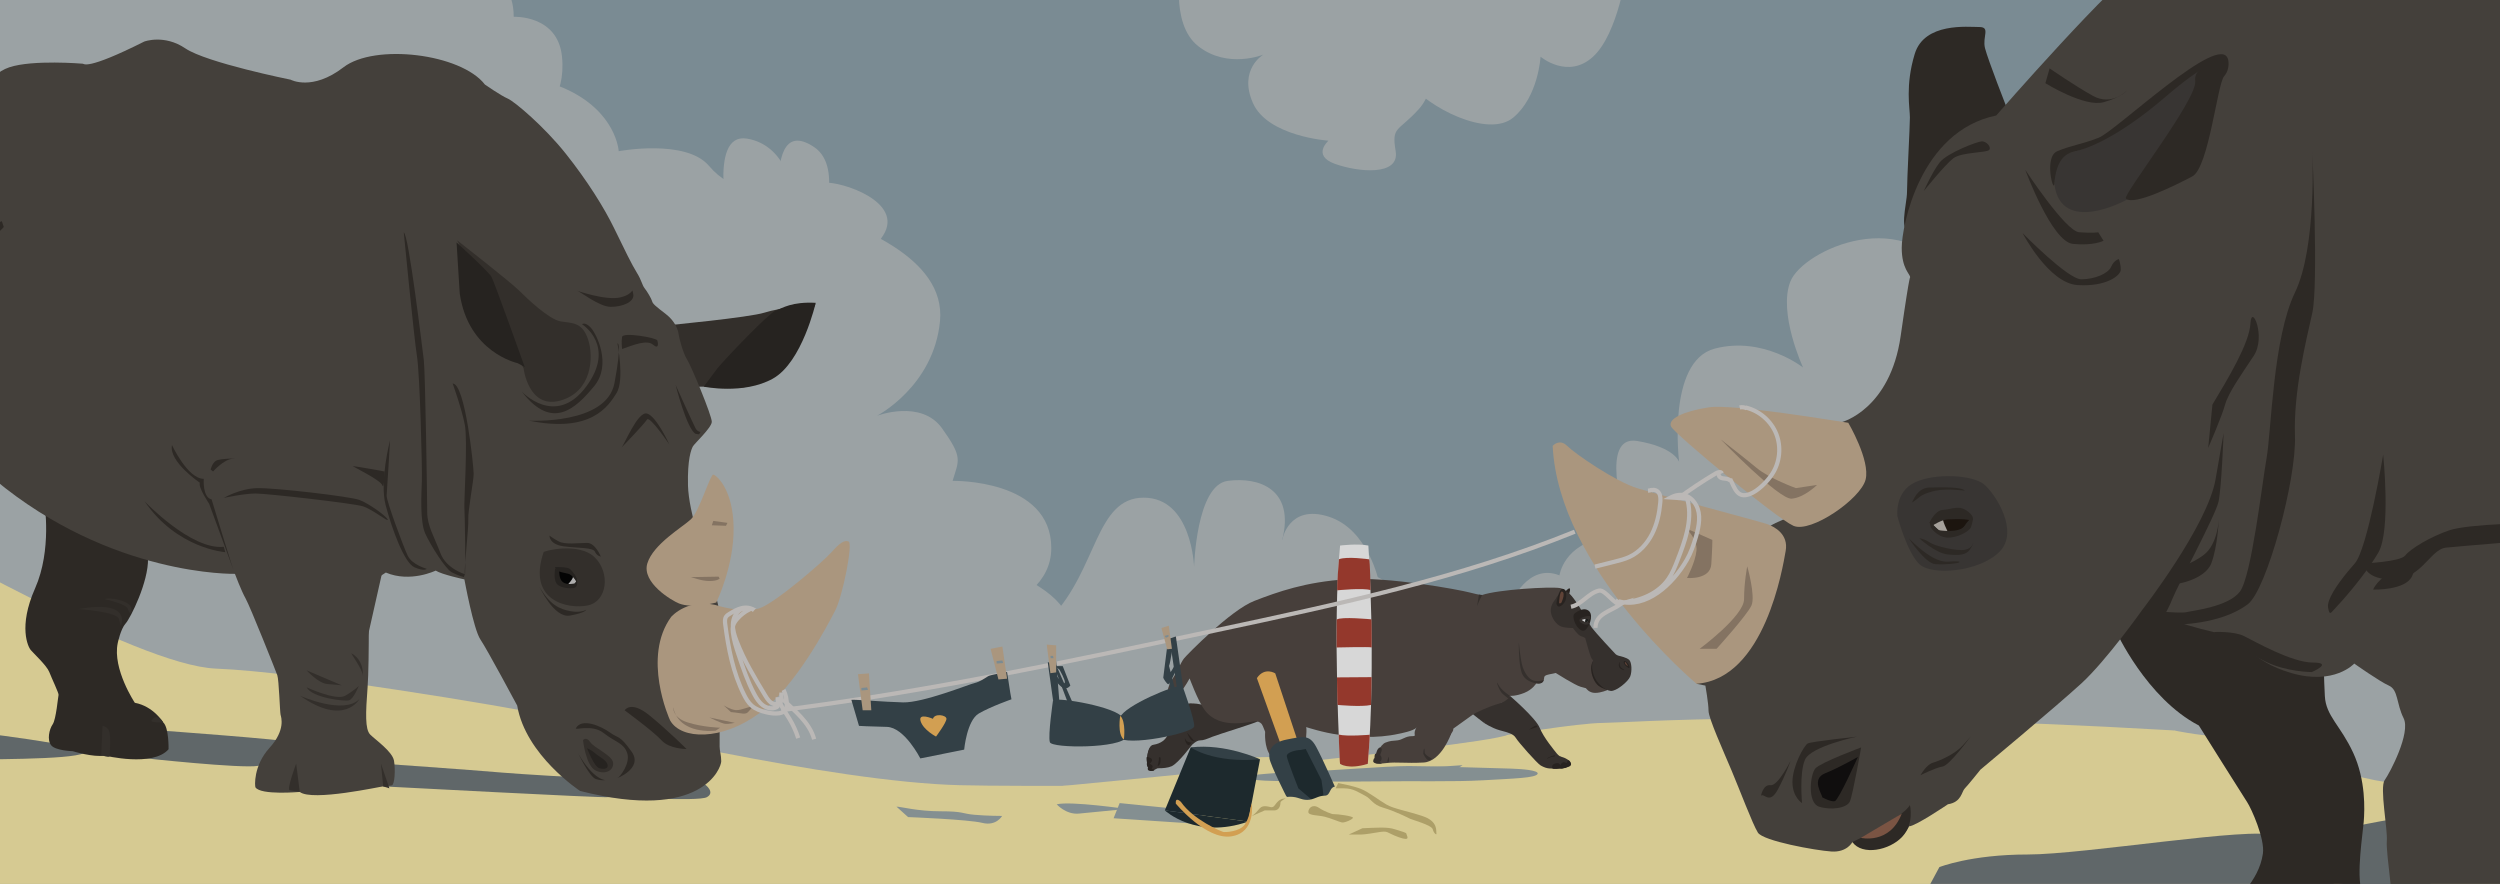 <?xml version="1.0" encoding="UTF-8"?>
<svg id="Vrstva_1" xmlns="http://www.w3.org/2000/svg" version="1.1" viewBox="0 0 2381.1 841.89">
  <!-- Generator: Adobe Illustrator 29.7.1, SVG Export Plug-In . SVG Version: 2.1.1 Build 8)  -->
  <defs>
    <style>
      .st0 {
        fill: #040404;
      }

      .st1 {
        fill: #847362;
      }

      .st2 {
        fill: #44403b;
      }

      .st3 {
        fill: #262320;
      }

      .st4 {
        fill: #848f91;
      }

      .st5 {
        fill: #282320;
      }

      .st6 {
        fill: #606769;
      }

      .st7 {
        fill: #1d292d;
      }

      .st8 {
        stroke: #606769;
        stroke-width: 2px;
      }

      .st8, .st9 {
        fill: none;
        stroke-miterlimit: 10;
      }

      .st9 {
        stroke: #bbb8b6;
        stroke-width: 4px;
      }

      .st10 {
        fill: #1d1d1b;
      }

      .st11 {
        fill: #604337;
      }

      .st12 {
        fill: #aa967e;
      }

      .st13 {
        fill: #d4d4d4;
      }

      .st14 {
        fill: #2d2925;
      }

      .st15 {
        fill: #332f2b;
      }

      .st16 {
        fill: #383533;
      }

      .st17 {
        fill: #d7d7d7;
      }

      .st18 {
        fill: #7a8b93;
      }

      .st19 {
        fill: #d29f52;
      }

      .st20 {
        fill: #100e0e;
      }

      .st21 {
        fill: #473f3b;
      }

      .st22 {
        fill: #9ba2a4;
      }

      .st23 {
        fill: #7a5443;
      }

      .st24 {
        fill: #334046;
      }

      .st25 {
        fill: #35302d;
      }

      .st26 {
        fill: #a5a09a;
      }

      .st27 {
        fill: #d6ca92;
      }

      .st28 {
        fill: #ad9f68;
      }

      .st29 {
        fill: #afaeae;
      }

      .st30 {
        fill: #1c150f;
      }

      .st31 {
        fill: #94382c;
      }
    </style>
  </defs>
  <rect class="st18" x="-9.06" y="-23.11" width="2438" height="960"/>
  <path class="st22" d="M415.28,98s72-36,122-14,52,60,52,60c0,0,64-12,86,14s50,24,94,40,132,46,126,108-60,90-60,90c0,0,42-16,62,12s16,30,10,50c0,0,94-2,94,64s-118,76-118,76c0,0,74,36,118-10s42-114,88-114,48,66,48,66c0,0,2-78,32-82s64,8,52,56c0,0,142.67,38,152,98,0,0,40-52,66-38,0,0,16-38,46-26,0,0,4-30,44-36s74,44,70,60-4,174-4,174l-798,50-722-32-114-26L-24.72,128l440-30Z"/>
  <path class="st22" d="M-8.72-34l446,2s52-2,52,48c0,0,42-2,46,38s-20,56-20,56l-154,6L-14.72,112l-6-144,12-2Z"/>
  <path class="st22" d="M1547.28,492s-24-78,12-72,40,20,40,20c0,0-12-96,34-108s84,18,84,18c0,0-24-52-12-82s112-76,156,2,34,134,34,134l-80,124s-24,48-34,50-146-16-146-16l-88-70Z"/>
  <path class="st22" d="M1221.28,514s6-34,44-22,48,62,48,62l-78-6-14-34Z"/>
  <path class="st22" d="M873.28,602s8-84,60-68,86,40,84,62-80,42-102,38-42-32-42-32Z"/>
  <line class="st8" x1="657.28" y1="738" x2="1744.28" y2="811"/>
  <path class="st27" d="M-100.03,504.83c15,0,228.02,129.01,306.03,132.01s276.03,36,318.03,45,267.03,63.01,390.04,66.01,564.06-6,651.07,3c87.01,9,417.04,3,573.06,3h285.03l87.01,33,9,126.01-2562.26-3-57.01-405.04Z"/>
  <path class="st27" d="M1253.1,771.85c183.02-3,516.05-57.01,603.06-84.01,87.01-27,90.01-120.01,162.02-123.01s348.03-18,348.03-18l90.01,303.03-1083.11-24-120.01-54.01Z"/>
  <path class="st6" d="M1847.16,825.86s30-12,84.01-12,216.02-27,234.02-18c18,9,66.01,41.06,57.01,46.03s72.01-16.03,72.01-16.03l36,27s-51.01,27-72.01,27-360.04-12-369.04-12-63.01-3-63.01-3l21-39Z"/>
  <path class="st22" d="M2135.28,704s-86-6-94-20-10-34-10-34l-20-2-2,14-18,2-2-16-18-8,48-68,116,132Z"/>
  <path class="st22" d="M2167.28,614s0,92,52,116,134,20,134,12-36-142-36-142l-150,14Z"/>
  <path class="st6" d="M364.99,748.99c1.86,0,209.57,11.18,214.23,10.25s85.69,4.66,94.07,0-1.86-12.11-1.86-12.11c0,0-159.27-8.38-191.87-11.18s-116.74-8.69-116.74-8.69l2.17,21.73Z"/>
  <path class="st6" d="M135.87,721.98s94.07,10.25,109.91,7.45,44.71-19.56,34.46-22.35c-10.25-2.79-125.74-11.18-125.74-11.18l-18.63,26.08Z"/>
  <path class="st6" d="M-124,708.94c4.35,4.66,23.29,15.83,67.06,14.9,43.78-.93,122.95,0,136.92-6.52s-115.5-21.42-115.5-21.42l-88.48,13.04Z"/>
  <path class="st6" d="M2215.66,792.45s72-15,82.5-15,30,28.5,27,42c-3,13.5-84,52.5-84,52.5l-25.5-79.5Z"/>
  <path class="st15" d="M635.57,309.83s78.24-7.45,92.68-12.11c14.44-4.66,48.43-8.38,48.43-8.38,0,0-5.59,13.04-7.45,20.96s-42.85,58.21-62.4,58.68c-12.96.31-24.7-.41-33.31-.65-4.38-.13-7.96-.13-10.47.19-7.45.93-27.48-58.68-27.48-58.68Z"/>
  <path class="st14" d="M42.26,478.88s7.45,44.71-8.85,81.5c-16.3,36.79-6.52,55.88-4.19,58.68s15.37,14.9,17.7,20.96,9.31,20.49,8.85,21.89-2.33,23.29-5.59,27.94-5.59,14.9-1.4,20.03,20.49,5.59,20.49,5.59c0,0,19.56,6.05,30.74,4.19,0,0,45.64,11.18,60.54-6.05,0,0,.47-20.49-5.12-25.61,0,0-9.31-15.37-27.01-18.63,0,0-21.42-32.13-16.3-56.82,0,0,2.79-13.51,7.45-18.63,4.66-5.12,21.89-39.59,21.42-61.94l-.47-22.35-97.8-33.53-.47,2.79Z"/>
  <path class="st4" d="M1118.12,759.43c-3.32,0-50.87,3.32-50.87,3.32l-6.63,16.59,98.42,6.63-40.92-26.54Z"/>
  <path class="st2" d="M78.74,60.68c1.24-.31,2.48,7.14,58.68-21.11,0,0,18.94-7.14,39.12,6.52,20.18,13.66,100.28,29.81,100.28,29.81,0,0,20.49,11.18,50.3-11.8s112.08-13.04,134.74,16.45c0,0,15.21,10.56,21.73,13.35s34.77,26.7,55.26,52.47c20.49,25.77,36.64,51.54,46.26,71.41s16.77,34.46,21.42,41.91c4.66,7.45,4.97,11.8,7.45,14.9s6.52,9.94,7.14,12.42,3.73,4.97,13.04,12.11c9.31,7.14,11.8,15.83,12.11,18.94s4.35,18.63,8.07,24.22,23.91,54.02,23.6,59.61-16.45,20.49-18.01,23.29-5.28,12.11-4.66,37.26,15.83,70.17,18.01,74.51,11.8,41.91,12.11,46.88,0,123.26,0,127.29,1.55,8.07,1.55,13.97-17.7,58.06-134.43,28.25c0,0-51.85-33.84-59.92-81.34,0,0-28.56-53.4-35.08-63.03s-15.21-57.13-15.21-57.13c0,0-21.73-4.66-27.32-8.38,0,0-24.22,11.8-47.5,1.86,0,0-12.42,8.38-16.45,9.62,0,0,.93,75.13-.93,99.66s-2.48,40.05,2.48,45.02c4.97,4.97,21.11,16.14,22.66,24.84,1.55,8.69.62,23.29-2.17,23.6,0,0-5.9.93-8.07.93s-67.68,14.59-79.48,5.28c0,0-37.1,3.33-42.22-4.35-.62-.93-2.17-20.49,13.35-37.57,15.52-17.08,11.18-29.18,10.56-31.67s-1.55-33.22-3.1-37.57-25.77-65.2-30.12-72.96-10.25-23.6-10.25-23.6c0,0-117.67,2.79-229.13-90.04,0,0-22.35,14.9-24.84,23.6s-16.45,30.12-13.97,56.51c2.48,26.39,2.79,96.87,2.79,100.28s2.79,17.7,6.83,25.77,13.04,33.22,11.8,39.12-3.1,10.56-8.38,10.87-8.69.62-8.69.62c0,0-58.99,16.77-72.65.93,0,0-18.94,3.1-18.63-6.52s7.14-29.49,16.77-47.19c9.62-17.7,7.45-59.92,6.52-63.03s-12.73-58.37-12.42-69.55.93-47.81-2.48-54.02c-3.42-6.21-15.21-31.05-19.87-41.6-4.66-10.56-44.71-111.77-14.9-164.55,29.81-52.78,24.22-79.48,24.22-79.48,0,0,28.56-48.43,72.03-70.17S-13.47,71.54,8.88,64.09c22.35-7.45,69.86-3.42,69.86-3.42Z"/>
  <path class="st14" d="M497.1,373.11s31.92,34.26,61.08-4.74-3.85-59.56-3.85-59.56c0,0,2.75-2.64,8.25,3.16s20.36,35.31,3.3,55.87c-17.06,20.55-39.62,43.22-68.79,5.27Z"/>
  <path class="st14" d="M503.77,400.64s74.05,4.19,81.5-35.86c7.45-40.05,2.79-37.72,2.79-37.72,0,0,6.99,34.93-.93,47.5-7.92,12.57-24.22,38.19-83.36,26.08Z"/>
  <path class="st3" d="M683.3,350.81c6.75-8.38,48.67-52.39,55.42-54.95s15.37-8.62,38.19-7.45c0,0-12.81,56.58-40.75,72.18-27.94,15.6-65.9,7.68-65.9,7.68l13.04-17.46Z"/>
  <path class="st15" d="M435.32,228.8s51.23,40.05,59.14,47.97,28.41,27.48,39.59,29.34,20.49.47,26.08,17.23c5.59,16.77,3.73,49.83-26.55,58.21-30.27,8.38-34.93-30.74-34.93-30.74l-63.34-122.02Z"/>
  <path class="st3" d="M493.06,345.92c-.7-.23-47.04-10.25-55.19-66.36l-3.03-48.67s30.5,27.71,33.3,32.83,31.67,85.92,31.67,85.92l-6.75-3.73Z"/>
  <path class="st12" d="M646.79,574.8c-6.82-2.68-35.89-19.83-30.22-38.25s33.52-34.47,41.55-42.02c8.03-7.55,18.41-42.97,21.25-42.5s18.89,13.69,19.36,50.52c.47,36.83-16.53,71.3-16.53,71.3,0,0-22.19,6.14-35.41.94Z"/>
  <path class="st12" d="M638.29,686.23c-.98-1.74-26.91-60.44.94-98.68,0,0,17-19.83,47.22-9.92,0,0,21.72,6.14,36.36,1.89s61.38-44.86,68.94-53.36,12.28-12.28,16.53-10.39-5.67,51.94-12.75,65.63c-7.08,13.69-37.3,72.24-72.72,98.21-35.41,25.97-74.13,25.03-84.52,6.61Z"/>
  <path class="st15" d="M517.75,525.92c.47-1.39,34-9.78,48.9,5.12s11.64,41.91-6.99,45.64-57.75-4.19-41.91-50.76Z"/>
  <path class="st0" d="M530.79,543.15s10.94,1.63,12.34,2.79,5.59,3.73,6.29,5.82-.7,4.89-3.49,5.59-11.88.93-12.81-.7-2.33-13.51-2.33-13.51Z"/>
  <path class="st29" d="M540.88,556.66s5.59-5.9,4.81-7.76,4.58,2.87,3.92,4.07-2.37,4.46-4.23,4.46-4.5-.78-4.5-.78Z"/>
  <path class="st3" d="M528.69,540.12s11.41-.47,14.2,1.86,6.71,8.19,6.71,10.98c0,0-4.85-4.93-7.18-6.09s-13.74-1.63-13.74-6.75Z"/>
  <path class="st3" d="M547.2,555.69s-7.1,1.83-11.06-1.2-3.49-10.71-3.49-10.71l-3.96-2.1s-1.63,9.31,1.16,13.74,11.88,5.36,16.53,4.66,3.22-7.1,3.22-7.1l-2.41,2.72Z"/>
  <path class="st15" d="M555.31,704.91s2.48,24.84,12.42,29.18,17.39-1.24,16.14-8.07-18.01-13.66-21.73-19.25c-3.73-5.59-6.83-1.86-6.83-1.86Z"/>
  <path class="st3" d="M545.5,549.11s3.18,3.95,3.18,4.85.69.73.77.53.86-1.14-.33-3.67-2.16-3.91-2.16-3.91l-1.47,2.2Z"/>
  <path class="st3" d="M559.11,712.69s6.76,17.75,11.83,19.02c5.07,1.27,8.87.42,7.61-3.8s-8.03-7.18-11.83-10.57c-3.8-3.38-7.61-4.65-7.61-4.65Z"/>
  <path class="st15" d="M285.82,662.68s41.6,18.63,56.51,3.1c0,0-14.28,26.7-56.51-3.1Z"/>
  <path class="st15" d="M292.03,654.61s27.94,13.04,36.64,8.07c8.69-4.97,13.04-9.31,13.04-9.31,0,0-4.97,12.42-9.31,13.66s-35.39-2.48-40.36-12.42Z"/>
  <path class="st15" d="M292.03,638.47s11.18,12.42,19.87,13.04,13.66,1.24,13.66,1.24l-33.53-14.28Z"/>
  <path class="st15" d="M334.88,622.32c-1.62-.92,11.18,16.14,10.56,21.11s3.73-13.04-10.56-21.11Z"/>
  <path class="st15" d="M74.7,580.1s36.64,2.48,38.5,9.31l1.86,6.83s11.8-25.46-40.36-16.14Z"/>
  <path class="st15" d="M100.16,570.78s20.49,4.35,21.73,9.31,4.35,5.59,3.1-1.24-22.35-10.56-24.84-8.07Z"/>
  <path class="st15" d="M97.68,691.25l-1.24,27.94s8.07,3.1,8.07.62,1.24-19.25-.62-23.6-6.21-4.97-6.21-4.97Z"/>
  <path class="st15" d="M144.25,686.28c-1.46,2.1,11.18,1.71,11.18,1.71,0,0-5.59-9.78-11.18-1.71Z"/>
  <path class="st15" d="M282.1,727.26s-9.31,24.84-6.21,25.46,9.62,1.55,9.62,1.55l-3.42-27.01Z"/>
  <polygon class="st15" points="362.82 727.26 364.99 748.99 370.89 750.86 362.82 727.26"/>
  <polygon class="st2" points="349.16 611.14 364.06 545.01 354.75 530.11 342.64 551.53 349.16 611.14"/>
  <path class="st14" d="M1.74,210.64c-1.86.93-65.66,20.96-47.97,146.23,0,0,1.86,13.51,3.73,8.85s-4.19-42.38-2.33-52.62,14.44-68.46,25.61-76.38c11.18-7.92,22.82-20.49,22.82-20.49l-1.86-5.59Z"/>
  <path class="st14" d="M137.73,477.49s44.24,46.57,75.44,43.31l1.4,5.12s-46.1-3.26-76.84-48.43Z"/>
  <path class="st14" d="M163.81,423.93s14.9,32.13,30.27,32.13c0,0-1.4,17.7,7.45,19.56,0,0,21.11,69.7,22.2,70.94l-24.53-66.75s-10.71-15.83-8.85-20.03c0,0-29.81-20.03-26.55-35.86Z"/>
  <path class="st14" d="M213.17,474.23s14.9-8.85,31.67-9.31c16.77-.47,88.48,7.92,97.33,11.18,8.85,3.26,25.15,14.9,27.01,18.63s-14.44-9.78-23.75-12.57c-9.31-2.79-90.81-12.11-101.99-12.11s-30.27,4.19-30.27,4.19Z"/>
  <path class="st14" d="M200.6,447.21l2.33,1.86s10.25-11.64,18.63-12.11-12.11-.47-15.83,1.86-5.12,8.38-5.12,8.38Z"/>
  <path class="st14" d="M336.12,443.95c-1.39-.13,26.08,13.04,27.94,18.16s2.33-13.04,2.33-13.04c0,0-25.15-4.66-30.27-5.12Z"/>
  <path class="st14" d="M371.51,419.27s-10.25,39.12-4.19,61.94,17.7,54.95,27.48,59.14,11.64,1.4,11.64,1.4c0,0-13.97-3.73-18.16-12.57s-20.49-52.62-20.03-57.28,3.26-52.62,3.26-52.62Z"/>
  <path class="st14" d="M384.55,221.35s9.78,100.59,12.57,117.82,5.12,106.18,4.66,119.22-1.86,38.65,3.26,49.83c5.12,11.18,19.09,33.53,25.15,36.79,6.05,3.26,11.64,4.66,11.64,4.66l.93-2.79s-17.7-5.12-23.29-20.03c-5.59-14.9-12.57-26.08-12.57-38.65s-1.86-134.59-3.26-145.3-14.44-120.15-19.09-121.55Z"/>
  <path class="st14" d="M431.12,365.25s8.85,24.68,11.64,39.59c2.79,14.9-.93,73.58-.47,78.7s1.4,67.99.47,63.34,3.73-44.24,3.26-52.16,5.12-36.79,5.12-43.31-7.92-86.16-20.03-86.16Z"/>
  <path class="st14" d="M643.49,366.65s10.71,42.38,19.09,46.57l3.26.47,1.4-2.33s-2.79,0-4.66-3.26-19.09-41.45-19.09-41.45Z"/>
  <path class="st14" d="M523.33,510.09s-.47,8.38,13.51,10.25,27.94.93,29.81,5.12,5.59,4.66,5.59,4.66c0,0-5.12-13.04-13.04-13.04s-20.96,1.86-27.01-1.4c-6.05-3.26-8.85-5.59-8.85-5.59Z"/>
  <path class="st14" d="M513.55,558.36s13.97,30.74,29.34,27.94,15.37-5.59,15.37-5.59c0,0-4.66,3.26-14.9,1.4s-20.03-6.05-29.81-23.75Z"/>
  <path class="st14" d="M548.48,693.57c-1.3,2.38,15.37-4.19,26.55,4.66s19.09,9.31,22.35,19.09c3.26,9.78-6.99,22.82-9.31,23.75s25.15-8.85,13.51-25.15-12.11-12.11-20.49-18.16-27.01-14.44-32.6-4.19Z"/>
  <path class="st14" d="M550.81,717.79s10.71,22.35,16.77,24.22,8.85.93,8.85.93c0,0-11.18,0-25.61-25.15Z"/>
  <path class="st1" d="M675.62,683.33s11.18,5.59,14.9,6.05,9.31-.93,9.31-.93l-24.22-5.12Z"/>
  <path class="st1" d="M696.11,678.21c11.18.93,13.97,3.26,17.23-.93s3.26-2.79,3.26-4.19-10.71,3.73-15.83,3.26-11.64-4.66-11.64-4.66l6.99,6.52Z"/>
  <path class="st1" d="M641.16,673.55s-.93,9.78,13.51,14.44,31.2,5.12,31.2,5.12l-4.19,2.79s-34.93,4.66-40.52-22.35Z"/>
  <path class="st1" d="M657.46,549.67c1.86,0,10.25,3.73,18.16,3.73s9.78-2.33,9.78-2.33l-.93-1.86-27.01.47Z"/>
  <path class="st1" d="M677.95,500.31c1.4,0,13.51.47,13.51.47l1.4-2.79-13.51-1.86-1.4,4.19Z"/>
  <path class="st14" d="M591.65,426.63c2.46-1.64,15.57-35.23,24.58-32.77,9.01,2.46,21.3,29.5,21.3,29.5,0,0-18.84-27.86-21.3-23.76s-24.58,27.04-24.58,27.04Z"/>
  <path class="st14" d="M592.47,332.41c11.47-4.1,23.76-9.01,29.5-4.1s4.92-1.64,4.1-4.1-32.77-8.19-33.59-3.28,0,11.47,0,11.47Z"/>
  <path class="st14" d="M549.05,276.69c2.46,0,21.3,15.57,32.77,15.57s22.94-4.92,21.3-12.29c-1.64-7.37,1.64,0-12.29,3.28s-41.79-6.55-41.79-6.55Z"/>
  <path class="st14" d="M594.93,676.53s27.86,20.48,35.23,28.68c7.37,8.19,23.76,8.19,23.76,8.19,0,0-17.21-17.21-35.23-31.95-18.03-14.75-23.76-4.92-23.76-4.92Z"/>
  <path class="st27" d="M956.07,753.85s453.05-42,480.05-54.01l-2.77-55.27h16.5l1.5,12h10.5v-16.5h19.5l1.5,13.5,12,1.5v-18l12,3,3,48h13.5l-4.5-81,48-19.5,235.49,81,79.5,125.99-19.5,16.5-217.49,12-688.77-69.22Z"/>
  <path class="st14" d="M2015.28,601s29,64,79,90c0,0,42,67,46,73s17,35,15,49-9,25-16,34-37,16-39,32-1,39-1,39c0,0-1,5,8,18s64,26,89,8c0,0,39,5,61-4s23-31,23-43-26-34-31-49,1-53,2-65,2-40-10-66-26-35-27-54-1-32-1-32c0,0-88-53-91-53s-77-14-77-14l-30,37Z"/>
  <path class="st14" d="M1911.7,103.69s-18.34-46.77-21.09-57.78c-2.75-11.01,5.5-20.18-5.5-20.18s-52.27-4.59-61.45,25.68c-9.17,30.26-4.59,51.36-4.59,60.53s-2.75,57.78-2.75,70.62-9.17,39.44,5.5,41.27c14.67,1.83,101.8-98.13,101.8-98.13l-11.92-18.34v-3.67Z"/>
  <path class="st22" d="M1430,700.88s72.2-12.19,96.66-12.34,186.24-13.51,543.88,7.15l-66.23-102.49-447.95-15.04-149.43,72.05,23.07,50.67Z"/>
  <path class="st2" d="M1615.82,651.25s67.46-145.25,68.46-148.25,12-7,16-9,54-92,54-92c0,0,46-12,56-82s9-53,9-56-8-8-8-28,17-111,90-126c0,0,116-133,140-144s68-21,84-20,104-20,127-21,36,39,58,34,80-24,96-29,102-45,217,34,103,51,142,74,59,97,57,201-69,206-77,222-37,68-38,81-47,152-56,176-10,32-4,43,19,36,19,40-5,31-20,33-24-1-24-1c0,0-66,21-82,11s-28-11-28-26-11-18,11-29,41-59,42-67-2-35,6-58,12-44,17-60,5-30,5-30c0,0-51,27-57,28,0,0,11,43,14,54s14,24-2,51c0,0-5,0-15,11s-29,33-30,39,12,51,5,57-21,21-45,21-36-4-36-4l-34,4s-3,44,4,62,32,35,34,43,9,35-7,43-32,10-32,10c0,0-77,27-114-1,0,0-27,1-33-12s-12-33-7-37,41-42,42-58-8-73-7-84-7-51-2-58,25-45,18-59-5-27-14-31-33-21-33-21c0,0-19,21-60,9s-40-31-74-39-68-21-68-21c0,0-34,48-58,70s-96,82-96,82c0,0-12,15-15,18s-3,13-16,15c0,0-31,21-37,21,0,0-13,30-54,15,0,0-5,10-20,9s-65-10-70-18-17-40-25-59-22-50-22-57-3-24-3-24l-8.46-1.75Z"/>
  <path class="st16" d="M1956.63,175.22s-.08-18.62,1.96-23.71c2.04-5.09-.19-2.73,18.22-7.47,18.41-4.74,37.75-22.04,45.89-27.13,8.14-5.09,46.81-33.58,48.85-37.65s29.51-21.37,34.6-21.37,15.87-7.24,15.57-.06c-.31,7.18-13.53,17.36-17.6,29.57-4.07,12.21-16.28,71.23-34.6,82.43-18.32,11.19-45.01,20.99-45.01,20.99,0,0-61.68,33.56-67.87-15.59Z"/>
  <path class="st14" d="M1772.62,711.88s-38.58,14.29-43.58,20.01c-5,5.72-7.86,32.87,3.57,36.44,11.43,3.57,26.44,1.43,29.29-5,2.86-6.43,10.72-51.44,10.72-51.44Z"/>
  <path class="st14" d="M2024.79,189.07c-3.31-3.31,68.2-94.6,66.03-111.89-2.19-17.48,31.18-21.09,31.18-21.09,0,0,2.75,9.17-3.67,16.51-6.42,7.34-14.67,87.12-30.26,95.38-15.59,8.25-55.94,28.43-63.28,21.09Z"/>
  <path class="st14" d="M1956.63,175.22c-.71,9.19-10.09-25.68,2.75-31.18s22.93-6.42,39.44-12.84c16.51-6.42,115.92-101.78,123.2-74.79,0,0-12.23-4.99-59,35.36s-77.04,50.44-86.21,52.27c-9.17,1.83-18.34,7.34-20.18,31.18Z"/>
  <g>
    <g>
      <path class="st21" d="M1204.97,697.21s-1.17,14.53,5.15,22.49c6.33,7.97,16.64,13.12,21.56,18.98,4.92,5.86,7.97,9.84,10.54,12.18s25.77,1.17,29.99-1.41c4.22-2.58,4.92-7.5,2.81-8.44s-9.14-.7-13.82-6.09-18.28-21.32-18.28-21.32c0,0,2.11-17.57,1.17-21.09s-38.66-.47-39.13,4.69Z"/>
      <path class="st21" d="M1382.18,698.63s-9.21,26.69-26.31,27.63c-17.1.94-25.77-.7-34.91.47s-12.89.94-12.18-2.58,5.86-15,10.78-16.87,6.33-1.64,11.25-2.11,7.78-4.03,13.87-4.03-.48-1.36,5.14-9.33c5.62-7.97,32.37,6.82,32.37,6.82Z"/>
      <path class="st25" d="M1413.51,688.54s7.26,4.92,15,7.03,12.89,3.28,15.23,7.26,20.39,24.37,23.67,26.24,5.62,2.58,7.97,2.81,17.34.94,18.04-3.05-7.97-7.73-10.54-11.01-12.65-15.23-16.4-24.6c-3.75-9.37-28.35-30.46-28.35-30.46,0,0-22.73,16.87-23.9,19.21s-.7,6.56-.7,6.56Z"/>
      <path class="st25" d="M1134.91,709.86s-12.42,16.87-18.98,19.92-21.32,2.11-22.73,0-1.27-19.33,5.15-20.39c15.81-2.59,14.81-14.9,16.68-18.41s8.16-21.19,18.7-20.95c10.54.23,1.17,39.83,1.17,39.83Z"/>
      <path class="st25" d="M1141.24,670.5s-8.2-1.87-12.42,1.64-4.22,10.54-2.81,15-.23,14.06,3.51,18.51c3.75,4.45,5.39,4.22,5.39,4.22,0,0,4.45-4.69,7.97-4.69s6.09-1.17,11.95-3.51c5.86-2.34,40.54-12.89,42.88-14.53,2.34-1.64.94-6.8.94-6.8l-57.41-9.84Z"/>
      <path class="st25" d="M1429.68,667.92s1.17,1.41-.94,3.51-14.76,14.29-15,15.7l-.23,1.41s-10.31-7.73-12.65-10.08,28.82-10.54,28.82-10.54Z"/>
      <path class="st21" d="M1133.04,646.13s7.7,20.96,14.06,29.76c15.23,21.09,46.16,9.84,50.61,11.25,4.45,1.41,4.69,3.75,5.86,6.33s1.41,3.75,1.41,3.75c0,0,6.09-2.81,11.72-2.34,5.62.47,21.32-.47,24.37-1.41l3.05-.94s16.4,5.39,30.93,7.26c14.53,1.87,35.15,3.98,57.41-.94,0,0,14.06-2.58,16.64-5.86,0,0,.94,1.64,3.75,1.64,2.81,0-1.64-.47-1.64-.47,0,0,9.61,7.26,16.87,9.61s8.44,2.81,8.44,2.81c0,0,7.26-9.37,7.5-11.01l.23-1.64s15.46-11.01,18.28-13.12,16.17-8.2,24.84-10.54c8.67-2.34,10.78-7.5,10.78-7.5,0,0,5.39.47,13.59-2.81,8.2-3.28,11.48-9.14,11.48-9.14,0,0,4.45.94,6.56-2.11s-1.17-4.92,5.39-6.33l6.56-1.41s18.51,11.72,23.67,13.12l5.15,1.41s2.81,4.45,8.67,4.45c5.86,0,11.95-2.81,11.95-2.81l-20.85-56.47-6.8-21.09s-8.2-17.81-17.57-19.45-59.28,1.41-74.28,6.56c0,0-.94.47-11.72-2.34s-77.56-15.23-117.16-12.65c-39.6,2.58-65.61,11.95-88.1,20.62-22.49,8.67-64.2,51.31-67.01,54.83s-7.26,13.82-9.37,16.87-8.67,14.53-5.15,16.87,7.97,1.87,11.72-2.34,8.2-12.42,8.2-12.42Z"/>
      <path class="st5" d="M1494.12,566.69s1.64-3.98,1.17-5.86-4.45,2.58-4.45,2.58l3.28,3.28Z"/>
      <path class="st5" d="M1518.25,629.02s-2.58.94-2.81,7.26c-.23,6.33,3.28,14.29,7.26,17.1s8.44,3.75,8.44,3.75l-12.89-28.12Z"/>
      <path class="st25" d="M1481.7,570.44s-5.15,5.39-4.69,11.72,5.39,12.89,9.84,14.53,11.25,1.41,11.25,1.41c0,0,4.69,6.8,7.5,7.73s4.22,1.87,4.22,1.87c0,0,4.69,17.57,6.09,19.45l1.41,1.87s-2.34,4.92.47,13.59c2.81,8.67,11.25,15,16.4,15.46,5.15.47,16.64-8.9,18.51-13.82s1.41-13.36-.94-15.7-9.14-3.75-9.14-3.75c0,0-2.58-.47-3.98-1.87s-18.98-20.39-22.49-25.07c-3.51-4.69-18.75-35.15-25.31-34.44-6.56.7-9.14,7.03-9.14,7.03Z"/>
      <path class="st5" d="M1482.4,574.43s2.11-13.59,5.86-13.59c3.75,0,3.98,5.86,3.05,10.08s-5.86,7.97-7.5,6.56-1.41-3.05-1.41-3.05Z"/>
      <path class="st11" d="M1484.98,573.72s.47-10.54,2.58-10.31,2.11,3.75.94,7.03-1.17,3.98-2.58,4.22-.94-.94-.94-.94Z"/>
      <path class="st5" d="M1547.07,629.49s1.64,0,3.28,2.11,2.11,4.69,1.17,4.69-7.03-4.45-4.45-6.8Z"/>
      <path class="st11" d="M1550.59,634.41s-2.11-4.45-2.81-3.75.47,2.81,2.81,3.75Z"/>
      <path class="st5" d="M1499.51,584.5s7.26-6.56,12.89-3.28c5.62,3.28,1.87,13.12.23,15.46s-3.51,6.09-7.97,2.81-7.73-12.65-5.15-15Z"/>
      <path class="st13" d="M1512.86,588.6s0,3.4-1.41,4.33-6.09-.82-5.15-2.58,6.56-1.76,6.56-1.76Z"/>
      <path class="st10" d="M1510.64,588.25s-1.76,4.1-.59,4.92,2.93-1.29,3.51-4.45c0,0-2.46-1.29-2.93-.47Z"/>
      <path class="st25" d="M1506.3,590.36s4.57-1.29,5.62-.82,1.52.82,2.11.12,1.05-2.81-.12-2.93-6.91.35-9.14,2.93,3.63,5.15,5.27,5.27,3.63-.35,3.28-1.52-1.76-.7-3.16-.94-3.87-2.11-3.87-2.11Z"/>
      <path class="st5" d="M1542.85,630.19s-.94,4.1,1.41,5.86,3.16,1.99,2.81,2.23-4.57-.94-5.15-3.63c-.59-2.69.94-4.45.94-4.45Z"/>
      <path class="st25" d="M1411.64,566.69s-3.87,7.62-4.57,10.08,1.54-10.4,1.54-10.4c0,0,2.21.32,3.03.32Z"/>
      <path class="st25" d="M1463.19,650.81c-.58-.12-11.13-1.17-14.06-10.66-2.93-9.49-2.58-28.47-2.58-28.47,0,0,1.64,17.69,3.75,23.67,2.11,5.98,5.74,11.6,10.43,12.89s9.61-.59,9.61-.59c0,0-.47,4.57-7.15,3.16Z"/>
      <path class="st25" d="M1438.12,662.76s-8.32-5.27-11.25-11.01c-2.93-5.74.7,6.09,4.45,9.26s5.15,4.1,5.15,4.1c0,0,.7-.35,1.64-2.34Z"/>
      <path class="st25" d="M1256.96,751.33s-1.04-2.96,3.3-4,4.52,1.22,4.52,1.22c0,0-.35-3.83,3.65-4s4.17.52,4.17.52c0,0,.84-5.3,2.42-4.04s2.45,4.22.36,6.65-2.26,1.57-2.26,1.57c0,0-5.57,3.65-6.96,2.26,0,0-9.22,1.74-9.22-.17Z"/>
      <path class="st25" d="M1314.35,711.85s2.61.35,1.39,3.83l-1.22,3.48s1.57,1.22,1.39,3.65-1.91,2.78-1.91,2.78l2.09,1.74s-8.87.7-8.17-2.78,1.22-1.91,1.22-1.91c0,0-.17-4,.7-4.52l.87-.52s.87-4.87,3.65-5.74Z"/>
      <path class="st25" d="M1092.78,728.89s.52,4.7,3.48,5.22,10.61-5.57,10.09-5.57-8.17-18.78-8.17-18.78c0,0-7.13,2.61-5.39,19.13Z"/>
      <path class="st5" d="M1092.43,720.89s4.7.7,4.87,2.78-2.43,3.65-2.43,3.65c0,0,3.13,1.22,2.96,2.78s-1.04,2.43-1.04,2.43c0,0,3.13,0,2.61,1.04s-5.57,1.22-6.09-.52.35-1.74.35-1.74c0,0-1.57-2.43-1.39-3.65l.17-1.22s-1.04-5.04,0-5.57Z"/>
      <path class="st5" d="M1130.35,697.59s2.96,6.78,4.7,7.83,4,.17,4,.17c0,0-1.57.52-2.78-1.22s-5.91-6.78-5.91-6.78Z"/>
      <path class="st5" d="M1128.43,702.81s1.04,2.61,2.61,3.48,4,.87,4,.87l-2.61,2.78s-3.65-.7-4-7.13Z"/>
      <path class="st5" d="M1102.52,729.42s1.57-5.57,1.22-7.13,1.39-1.22,1.57-.7.7,8-2.78,7.83Z"/>
      <path class="st5" d="M1473.49,722.81s3.48-2.09,5.91-2.09,1.39-1.39,1.39-1.39c0,0-6.96,1.57-7.3,3.48Z"/>
      <path class="st5" d="M1456.1,694.98c.52-.52,6.09-4.17,6.96-4s1.22,1.39,1.22,1.39l-8.17,2.61Z"/>
      <path class="st25" d="M1355.57,717.94s2.78,5.91,4.87,6.09,3.3-1.57,3.3-1.57c0,0-6.78-3.3-6.78-5.74s-.35-4.17-.7-3.65-.7,4.17-.7,4.87Z"/>
      <path class="st25" d="M1322.7,720.55s-2.43,5.91-.7,5.39.7-5.39.7-5.39Z"/>
      <path class="st25" d="M1256.09,743.15s6.09-3.83,7.3-3.65-.35-1.91-.35-1.91c0,0-6.78,4.52-6.96,5.57Z"/>
      <path class="st25" d="M1233.13,716.2c-.83-1.11,7.13-1.57,7.83-1.74s1.39-.17,1.74.52-8,3.3-9.57,1.22Z"/>
      <path class="st25" d="M1485.33,720.28s8.25,1.79,10.17,5.74c1.91,3.95-5.74,5.86-9.21,5.86-3.47,0-.96-11.6-.96-11.6Z"/>
      <path class="st5" d="M1478.75,731.88s-2.03-3.47,2.63-4.78,4.43,2.03,4.43,2.03c0,0,1.91-3.83,4.19-3.11l2.27.72s.72-2.99,1.79-2.63,4.31,4.55.48,5.98c0,0-6.7,2.75-8.25,1.79,0,0-6.58,1.08-7.54,0Z"/>
    </g>
    <path class="st17" d="M1276.36,519.61s16.7-2.15,26.93,0c0,0,7.54,110.96-.54,207.92,0,0-19.39,4.31-26.39,0,0,0-7.54-132.51,0-207.92Z"/>
    <path class="st31" d="M1276.36,727.53s7.48,5.72,26.39,0c0,0,2.04-26.49,1.89-27.74,0,0-21.63,1.88-29.6-.15,0,0,.85,27.04,1.32,27.89Z"/>
    <path class="st31" d="M1274.06,671.4s22.4,2.15,31.77.04c0,0,.64-24.4.54-26.51l-32.98.24s.2,25.53.67,26.24Z"/>
    <path class="st31" d="M1273.03,616.68s31.09-.77,33.43-.07c0,0,.12-25.55-.35-26.73,0,0-28.81-2.81-33.02.23l-.06,26.56Z"/>
    <path class="st31" d="M1273.7,562.25s24.84-2.53,31.64-.19c0,0-.36-27.74-1.29-29.33,0,0-21.07-3.11-28.81-.07,0,0-2.25,28.65-1.55,29.59Z"/>
  </g>
  <path class="st14" d="M1926.37,221.99s24.76,47.69,52.27,49.52c27.51,1.83,41.27-9.17,41.27-14.67s-1.83-10.09-1.83-10.09c0,0-4.59.92-7.34,7.34-2.75,6.42-15.59,11.92-28.43,11.92s-55.94-44.02-55.94-44.02Z"/>
  <path class="st12" d="M1615.82,651.25s-131.48-110.11-136.99-226.58c0,0,6.42-7.34,13.76,0s45.85,33.93,66.95,40.35,114.64,31.18,122.89,33.93c8.25,2.75,21.09,10.09,18.34,25.68-2.75,15.59-19.84,122.03-84.95,126.61Z"/>
  <path class="st12" d="M1760.38,402.66c-6.1-.66-109.13-18.34-132.98-14.67s-39.44,11.01-35.77,18.34c3.67,7.34,99.96,87.12,116.47,94.46,16.51,7.34,64.2-25.68,68.78-44.02s-16.51-54.11-16.51-54.11Z"/>
  <path class="st14" d="M1764.28,802s47.46-22.41,54.79-35.25c0,0,4.59,17.42-7.34,30.26-11.92,12.84-38.05,18.23-47.46,4.99Z"/>
  <path class="st20" d="M1735.61,759.41c0-2.75-11.01-17.42,2.75-22.93,13.76-5.5,31.18-15.59,31.18-15.59,0,0-18.34,41.27-22.01,42.19s-11.92-3.67-11.92-3.67Z"/>
  <path class="st14" d="M1768.63,701.63s-44.02,9.17-49.52,22.01c-5.5,12.84-2.75,41.27-2.75,41.27,0,0-9.17-5.5-9.17-20.18s11.01-34.85,14.67-36.68c3.67-1.83,46.77-6.42,46.77-6.42Z"/>
  <path class="st14" d="M1829.16,738.32s5.5-10.09,11.92-11.92,21.09-8.25,28.43-16.51l7.34-8.25s-20.18,27.51-26.6,28.43-21.09,8.25-21.09,8.25Z"/>
  <path class="st16" d="M1807.15,491.62s-2.75-22.93,16.51-32.1,55.03-7.34,66.03,1.83c11.01,9.17,33.93,44.94,14.67,64.2-19.26,19.26-64.2,22.93-76.12,11.92-11.92-11.01-21.09-45.85-21.09-45.85Z"/>
  <path class="st30" d="M1848.94,493.33c-.38,1.14,1.67,13.67,5.67,13.67s10.33,0,14.33-3.33,8.33-7.67,5.67-10.67c-2.67-3-24.67-2.67-25.67.33Z"/>
  <path class="st26" d="M1841.28,500s2,2.67,5.33,5c3.33,2.33,9,2.33,9,2.33,0,0-7-13-5-16,0,0-10,4.67-9.33,8.67Z"/>
  <path class="st14" d="M1837.61,498s5-11.67,12.67-12.33,13.33-3.33,19-1.33c5.67,2,11,8,9.67,10-1.33,2-3.33.67-7.67.33s-10.67-.33-16.33,0-14,5.67-14,5.67l-3.33-2.33Z"/>
  <path class="st14" d="M1838.94,502.33s5.67,9,15.33,9.67,21.67-6,23-10c1.33-4,2-8,2-8,0,0-3.33-1-8,6.67-4.67,7.67-24.67,4.33-24.67,4.33l-5.33-5-3.33-2.33,1,4.67Z"/>
  <path class="st14" d="M1827.94,512.67s15.33,14,26.67,15.33c11.33,1.33,18,.67,21.67-4.67s3-6.67,3-6.67c0,0-.33,5.67-8,7-7.67,1.33-28-3.33-33.33-7-5.33-3.67-10-4-10-4Z"/>
  <path class="st14" d="M1818.28,513c-.71-.7,15.33,23.67,25,24.33s21.33-.67,22.67-1.67-.67-1-6-1-15,4.67-41.67-21.67Z"/>
  <path class="st14" d="M1820.94,478.67c1-1,4.67-14,16.67-14.33s31.33-.67,33.67,3c0,0-17-2.33-27.67,0-10.67,2.33-14.33,5-17,7.33-2.67,2.33-5.67,4-5.67,4Z"/>
  <path class="st14" d="M2202.32,143.6s4.5,91.5-16.5,134.99c-21,43.5-22.5,131.99-27,157.49-4.5,25.5-14.45,113.08-25.5,127.49-11.05,14.42-45,18-51,19.5s-42.05-2.08-42.05-2.08l-1.45,11.08s-1.5,3,27,3,57-6,75-19.5c18-13.5,46.5-118.49,45-160.49-1.5-42,10.5-90,16.5-116.99,6-27,0-154.49,0-154.49Z"/>
  <path class="st14" d="M2269.82,433.09s-15,90-27,103.49c-2.11,2.38-4.32,4.94-6.51,7.6-10.26,12.44-20.22,26.98-18.98,34.4,1.5,9,3,4.5,7.5,0,4.5-4.5,28.5-31.5,40.5-52.5,12-21,4.5-93,4.5-93Z"/>
  <path class="st14" d="M2271.32,551.58c34.18,4.88,42-28.5,58.5-30s81-7.5,107.99-7.5,40.5,6,40.5,6c0,0,12,4.5,12-6s18-16.5-31.5-16.5-107.99,1.5-125.99,7.5c-18,6-37.5,18-42,24-4.5,6-39,7.5-39,7.5,0,0-1.5,12,19.5,15Z"/>
  <path class="st23" d="M1772.28,798s27.67,6.67,39-23l-39,23Z"/>
  <polygon class="st14" points="2107.07 58.93 2115.91 61.16 2120.47 58.15 2121.24 56.31 2118.72 55.44 2107.07 58.93"/>
  <path class="st1" d="M1638.97,418.57s22.15,17.12,34.24,27.19c12.08,10.07,37.26,19.13,37.26,19.13l20.14-3.02s-12.08,12.08-24.17,13.09c-12.08,1.01-67.47-56.39-67.47-56.39Z"/>
  <path class="st1" d="M1618.83,617.95s42.29-31.22,42.29-47.33,3.02-31.22,3.02-31.22c0,0,8.06,28.19,4.03,37.26s-33.23,41.28-33.23,41.28h-16.11Z"/>
  <path class="st1" d="M1605.74,503.16s11.08,10.07,10.07,21.15-9.06,26.18-9.06,26.18c0,0,22.15,2.01,23.16-13.09,1.01-15.1,1.01-23.16,1.01-23.16l-25.17-11.08Z"/>
  <path class="st14" d="M1677.23,757.92c3.02-3.02,8.06,9.06,16.11-6.04s12.08-27.19,12.08-27.19c0,0-12.08,24.17-19.13,23.16s-9.06,10.07-9.06,10.07Z"/>
  <path class="st14" d="M2066.92,556.53c4.03,1.01,33.23-4.03,39.27-20.14,6.04-16.11,7.05-41.28,7.05-41.28,0,0-1.01,23.16-14.1,33.23s-28.19,13.09-28.19,13.09l-4.03,15.1Z"/>
  <path class="st14" d="M2108.28,602s29.13,17.96,49.27,28.03c20.14,10.07,44.31,10.07,44.31,10.07,0,0,21.15-9.06,1.01-9.06s-55.38-20.14-65.45-25.17c-10.07-5.03-29.13-3.87-29.13-3.87Z"/>
  <path class="st14" d="M2260.25,561.56s31.22,1.01,37.26-13.09c6.04-14.1,10.07-32.22,10.07-32.22,0,0-5.03,16.11-24.17,25.17-19.13,9.06-23.16,20.14-23.16,20.14Z"/>
  <path class="st14" d="M2103.17,426.63l4.03-41.28c15.1-25.17,35.24-58.4,36.25-77.53s15.1,13.09,3.02,31.22c-12.08,18.13-24.17,35.24-27.19,46.32-3.02,11.08-16.11,41.28-16.11,41.28Z"/>
  <path class="st14" d="M1948.1,79.23s37.26,23.16,55.38,18.13c18.13-5.03,22.15-11.08,22.15-11.08,0,0-14.1,15.1-32.22,5.03-18.13-10.07-41.28-26.18-41.28-26.18l-4.03,14.1Z"/>
  <path class="st14" d="M1928.97,161.8s25.17,68.47,45.31,70.49c20.14,2.01,29.2-3.02,29.2-3.02l-5.03-8.06s-5.03,1.01-18.13,0-51.35-59.41-51.35-59.41Z"/>
  <path class="st14" d="M1832.3,181.94s20.14-25.17,28.19-31.22c8.06-6.04,32.22-5.03,34.24-8.06,2.01-3.02-3.02-8.06-7.05-8.06s-33.23,11.08-40.28,20.14c-7.05,9.06-15.1,27.19-15.1,27.19Z"/>
  <path class="st14" d="M2040.28,581s62.23-80.32,69.9-124.45l7.67-44.13s-1.92,51.8-4.8,65.23c-2.88,13.43-39.33,80.58-44.13,93.05-4.8,12.47-13.43,24.94-13.43,24.94l-15.22-14.65Z"/>
  <path class="st9" d="M740.64,664l.38,6.76c.03.61.06,1.27-.23,1.81-.28.52-.82.86-1.36,1.11-4.12,1.99-9.23.76-12.89-1.99s-6.12-6.77-8.26-10.81c-6.27-11.84-10.55-24.62-14.8-37.33-2.3-6.89-4.62-13.84-5.44-21.06-.25-2.16-.35-4.38.2-6.48.67-2.55,2.26-4.76,4.02-6.73,3.23-3.63,7.04-6.55,11.35-8.79-2.89-.29-5.57-1.44-8.08.01-4.79,2.77-7.28,8.49-7.49,14.02s1.53,10.93,3.51,16.1c6.99,18.23,17.15,35.04,27.25,51.74,1.99,3.28,4.26,6.81,7.91,8.01s8.61-1.71,7.73-5.45c-.42-1.78-.23-3.43-.16-5.25"/>
  <path class="st9" d="M746.29,657.12c2.23,4.49,3.27,9.56,3.01,14.56-.08,1.5-.29,3.05-1.09,4.33-1.28,2.06-3.79,2.99-6.18,3.35-4.06.61-8.2-.01-12.2-.95-5.02-1.18-10.07-2.93-13.93-6.34-3.21-2.85-5.39-6.66-7.32-10.5-10.4-20.74-14.88-43.93-17.84-66.94-.32-2.47-.56-5.19.83-7.25.85-1.27,2.21-2.09,3.52-2.88,3.59-2.15,7.25-4.32,11.31-5.29s8.68-.56,11.93,2.08"/>
  <path class="st9" d="M745.8,666.12c5.68,5.82,11.89,11.12,17.34,17.15s10.2,12.95,12.26,20.81"/>
  <path class="st9" d="M741.76,665.37c1.69,7.15,6.42,13.13,10.23,19.42,3.46,5.72,6.24,11.85,8.25,18.22"/>
  <path class="st24" d="M1012.19,634.42l7.25,18.5s-2.75,4-6.75,2.25-8.75-9-8.75-9l1.5-3,6,6.25s2.25,2.75,2.75.5-5-12-5-12l-4.25-3.5h7.25Z"/>
  <path class="st24" d="M1112.19,611.67s-4.25,33-4.25,33.75,3.5,6.25,4.75,6.25,7.75-13.5,7.75-14.25-.25-6.75-.25-6.75c0,0-3.75,8.25-5.5,9.5s-1.75-5.5-1-6.75,4-21.75,4-21.75h-5.5Z"/>
  <path class="st9" d="M1541.61,572.67c26.02,7.36,51.29-15.76,64.84-39.16,4.12-7.12,6.77-14.99,9.02-22.91,2.74-9.68,4.8-20.57,0-29.41-5.23-9.65-14.46-12.45-24.18-7.35,4.3.28,8.6.57,12.9.85.93.06,1.94.16,2.59.83.45.47.62,1.12.77,1.75,4.37,18.81-2.76,38.17-9.76,56.17-2.4,6.17-4.84,12.4-8.59,17.86-9.64,14.04-26.97,21.2-43.94,22.66-2.02.17-5-1.08-4-2.84"/>
  <path class="st9" d="M1519.1,539.67c6.17-1.55,12.34-3.09,18.51-4.64,4.92-1.23,9.88-2.48,14.46-4.64,9.38-4.42,16.71-12.53,21.41-21.77s6.92-19.57,7.84-29.9c.27-3.04.38-6.28-1.13-8.93s-5.26-4.23-7.73-2.45"/>
  <path class="st9" d="M1647.87,456.2c4.69,9.73,7.18,18.66,18.62,14.4,8.06-3,16.76-12.02,21.38-19.03,7.34-11.14,8.84-25.9,3.91-38.29-4.93-12.39-16.17-22.07-29.16-25.12"/>
  <path class="st9" d="M1640.01,450.83c-.93-1.93-3.82-1.13-5.66-.04-12.57,7.42-24.74,15.5-36.44,24.21"/>
  <path class="st9" d="M1496.26,577.89c10.17-2.04,16.6-13.04,26.7-15.37,6.01-1.39,15.11,14.69,20.99,12.81-11.04,7.37-24.21,9.39-24.38,22.67"/>
  <path class="st9" d="M744.21,676.34c139.47-17.6,277.17-46.91,414.67-76.18,115.46-24.58,231.61-49.37,341-93.75"/>
  <path class="st9" d="M1663.64,388.94c-2.04-1.05-4.45-1.36-6.68-.85"/>
  <path class="st9" d="M1648.09,457.97c-1.03-1.42-2.92-1.87-4.66-2.06s-3.6-.27-5.04-1.25-2.14-3.31-.84-4.48"/>
  <path class="st9" d="M1573.63,466.39c-1.27.54-2.64.87-4.02.95"/>
  <path class="st27" d="M1134.87,749.57s10.5-28.5,72-28.5,64.5,13.5,113.99,19.5,155.99,16.5,112.49,25.5-298.49-16.5-298.49-16.5Z"/>
  <path class="st24" d="M810.9,666.57c3.71-.5,30.07,1.93,49.18,2.42,19.12.49,62.97-17.31,68.2-18.45s10.64-5.21,12.94-6.53,17.93-4,17.93-4l3.13,20.08,1.09,5.96s-19.59,6.84-31.06,13.47-13.99,34.45-13.99,34.45l-41.78,8.37s-15.03-29.69-31.95-30.03-26.45-.96-26.45-.96l-7.25-24.77Z"/>
  <polygon class="st12" points="817.16 642.12 821.64 676.5 829.86 676.5 827.62 641.37 817.16 642.12"/>
  <polygon class="st12" points="943.49 618 950.96 647.15 959.19 646.4 954.7 615.76 943.49 618"/>
  <polygon class="st18" points="820.55 657.66 826.67 657.1 825.93 654.69 820.36 655.24 820.55 657.66"/>
  <polygon class="st18" points="949.31 632.03 955.43 631.47 954.69 629.06 949.13 629.61 949.31 632.03"/>
  <path class="st19" d="M888.58,684.63s-14.33-6.25-11.76,2.2,14.7,14.7,14.7,14.7c0,0,9.92-13.23,9.92-16.9s-11.39-5.51-12.86,0Z"/>
  <polygon class="st24" points="997.94 630.92 1002.94 666.92 1008.94 667.92 1005.94 629.92 997.94 630.92"/>
  <polygon class="st24" points="1113.94 608.17 1120.94 655.17 1126.94 655.17 1119.94 606.17 1113.94 608.17"/>
  <path class="st24" d="M1002.94,666.92c6-3,60.25,6.5,66.25,16.5s8.75,7.5,3.75,18.5-71,11-73,5,3-40,3-40Z"/>
  <path class="st24" d="M1126.21,653.34c-6.49-1.7-55.71,19.06-59.52,30.08-3.81,11.02-8.93,8.84-1.78,18.58,7.16,9.74,71.74-3.85,72.47-10.13.72-6.28-11.17-38.53-11.17-38.53Z"/>
  <path class="st19" d="M1066.94,681.67s-3,17.75,3.5,22.75c0,0,2.25-17.25-3.5-22.75Z"/>
  <polygon class="st24" points="1119.44 657.67 1112.44 630.42 1110.94 636.17 1115.19 658.17 1119.44 657.67"/>
  <path class="st24" d="M1004.69,636.67c.25.75,12.5,33,12.5,33l5.25,1.5-16.75-38.25-1,3.75Z"/>
  <polygon class="st12" points="1000.44 641.17 1005.94 640.42 1005.94 614.67 996.94 613.92 1000.44 641.17"/>
  <polygon class="st12" points="1106.19 598.17 1111.69 618.42 1116.19 617.92 1113.19 595.92 1106.19 598.17"/>
  <polygon class="st18" points="1000.44 624.67 1002.94 624.67 1003.44 626.92 1000.69 626.92 1000.44 624.67"/>
  <path class="st4" d="M1444.39,732.32c1.62,0,22.2,1.08,20.04,4.87s-22.74,4.33-51.44,5.96-67.15.54-101.26,1.08-106.14,0-112.09-1.08-49.82.54-39.53-1.08,53.07-6.5,77.98-7.04,81.23-5.42,103.43-5.42,83.39,2.17,88.27,2.17,14.62.54,14.62.54Z"/>
  <polygon class="st18" points="1109.19 605.67 1112.94 604.67 1112.94 606.42 1110.44 607.42 1109.19 605.67"/>
  <path class="st19" d="M1197.1,645.85l25,69.5,15.5-4.5-23-69.5s-10-6.5-17.5,4.5Z"/>
  <path class="st24" d="M1225.1,758.35s-15-29.5-16-36,1-15,16.5-18,21.5-5,28,7,18.5,39.5,18.5,39.5l-3.5,16.5s-16,6.5-18.5,6.5-25-15.5-25-15.5Z"/>
  <path class="st7" d="M1238.1,714.35c-3,0-13,2-12.5,6s11,30.5,11,30.5l13.5,11.5s10.5,1.5,10.5-2.5-2-17-2-17l-15-29.5-5.5,1Z"/>
  <path class="st27" d="M1214.6,766.35c3-.5,6-7.5,14-7.5s10,3,16.5,3,10-4,16.5-4,3.5-9,12-9,17,2.5,18.5,3,24.5,15.5,27.5,18,27.5,9.5,14.5,11-78,5-86,6-34.5-8.5-34.5-8.5l1-12Z"/>
  <path class="st28" d="M1192.1,777.35c7-4.5,7-9.5,12.5-9.5s7,3,10-1.5,6.5-5.5,6.5-5.5l3.5-.5s-5,2.5-5,4-.5,7.5-6,7.5h-9l-12.5,5.5Z"/>
  <path class="st28" d="M1280.1,750.85c9,0,14,4,20,7s7,8.5,17.5,11.5,23.5,9.5,25.5,10.5,20.5,6,21.5,10,4,6,3.5,4,2-11.5-13-16.5-27.5-7-34.5-11-17-12-24.5-15-21.5-5.5-21.5-5.5l-2.5,5h8Z"/>
  <path class="st28" d="M1269.1,775.35c6,0,19.5,2,19.5,3.5s-8,5-10.5,4.5-10.5-4-16.5-5.5-15.5-1-15.5-4.5,4-8,10-4,13,6,13,6Z"/>
  <path class="st28" d="M1297.6,788.85c13.5-.5,23.5-1.5,31,1s11,3,11,4.5,5,7.5-7.5,3-9-6.5-20.5-4.5-15,2-15,2h-12l13-6Z"/>
  <polygon class="st7" points="1134.1 711.85 1109.44 771.85 1188.77 782.52 1200.1 723.19 1134.1 711.85"/>
  <path class="st24" d="M1134.1,711.85s21.33,15.33,66,11.33c0,0-32.67-15.33-66-11.33Z"/>
  <path class="st7" d="M1109.44,771.85s29.75,28.08,79.33,10.67l-79.33-10.67Z"/>
  <path class="st19" d="M1119.85,765.35s28.75,34.75,52.75,31.25,19.63-31.5,19.63-31.5l-1.23,4.39s-.9,9.62-5.65,16.12-18.25,7.25-20.25,6.75-28.5-11.5-40.25-28.5c0,0-5.5-5.75-5,1.5Z"/>
  <path class="st4" d="M853.83,768.28c4.42,0,19.9,4.42,42.02,4.42s19.9,2.21,32.07,3.32,26.54,1.11,26.54,1.11c0,0-5.53,9.95-18.8,6.63s-70.77-5.53-70.77-5.53l-11.06-9.95Z"/>
  <path class="st4" d="M1283.53,734.32c3.32-1.11,92.89-4.42,92.89-4.42l16.59-1.11-6.63,4.42-98.42,8.85-4.42-7.74Z"/>
  <path class="st4" d="M1006.43,766.07c13.27-3.32,66.35,4.42,66.35,4.42,0,0-33.17,3.32-45.34,4.42s-21.01-8.85-21.01-8.85Z"/>
  <path class="st22" d="M695.28,220s-22-94,16-88,50,54,36,70-52,18-52,18Z"/>
  <path class="st22" d="M779.28,222s-38-16-38-42,4-60,34-40,4,82,4,82Z"/>
  <path class="st22" d="M811.28,240s-70.86-62.46-26-66c15.95-1.26,76,18,56,50s-30,16-30,16Z"/>
  <path class="st22" d="M1125.28-34s-12,56,16,78,62,8,62,8c0,0-24,14-10,46s72,36,72,36c0,0-16,14,6,22s62,12,58-12,2-18,22-40,16-70,16-70c0,0-44,20-26,44s76,54,100,34,26-58,26-58c0,0,26,22,50,0s32-82,32-82l-424-6Z"/>
</svg>